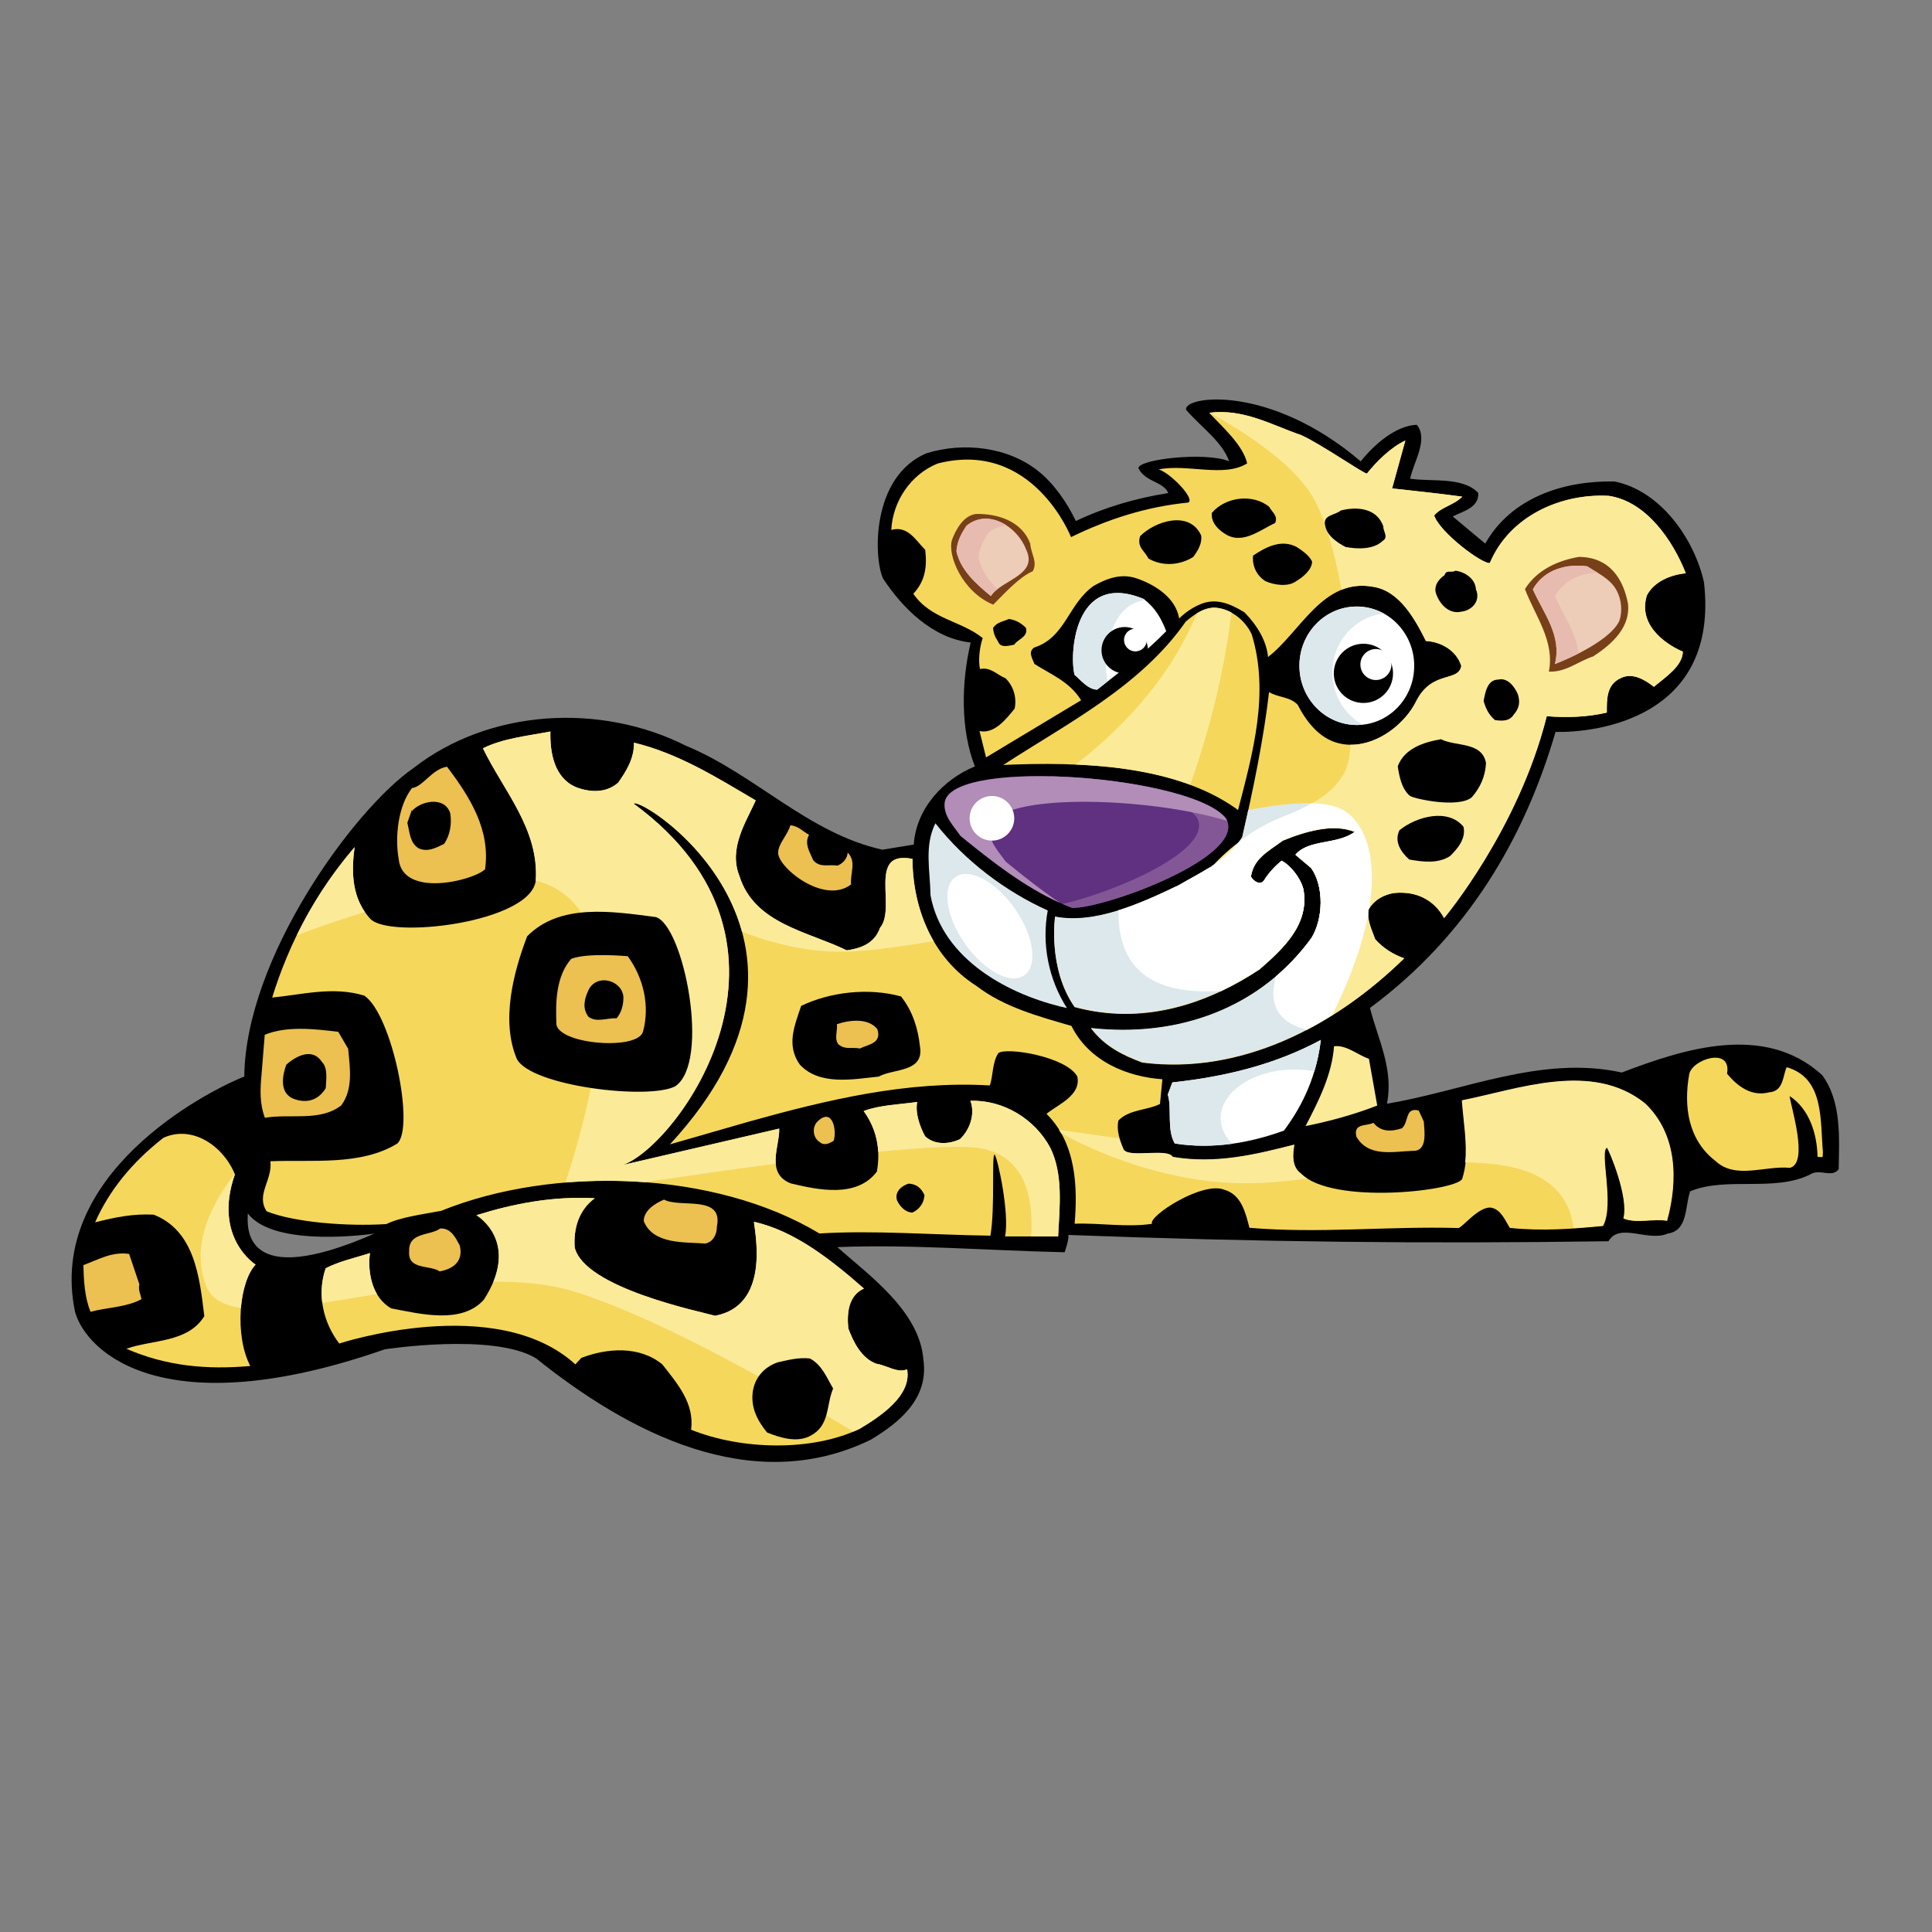 <?xml version="1.0" encoding="UTF-8" standalone="no"?>
<!-- Created with Inkscape (http://www.inkscape.org/) -->

<svg
   xmlns:dc="http://purl.org/dc/elements/1.1/"
   xmlns:cc="http://creativecommons.org/ns#"
   xmlns:rdf="http://www.w3.org/1999/02/22-rdf-syntax-ns#"
   xmlns:svg="http://www.w3.org/2000/svg"
   xmlns="http://www.w3.org/2000/svg"
   xmlns:sodipodi="http://sodipodi.sourceforge.net/DTD/sodipodi-0.dtd"
   xmlns:inkscape="http://www.inkscape.org/namespaces/inkscape"
   width="64px"
   height="64px"
   id="svg173711"
   version="1.1"
   inkscape:version="0.48.5 r10040"
   sodipodi:docname="Nowy dokument 36">
  <rect width="100%" height="100%" fill="#808080" stroke="none"/>
  <defs
     id="defs173713" />
  <sodipodi:namedview
     id="base"
     pagecolor="#ffffff"
     bordercolor="#666666"
     borderopacity="1.0"
     inkscape:pageopacity="0.0"
     inkscape:pageshadow="2"
     inkscape:zoom="5.5"
     inkscape:cx="32"
     inkscape:cy="32"
     inkscape:current-layer="layer1"
     showgrid="true"
     inkscape:document-units="px"
     inkscape:grid-bbox="true"
     inkscape:window-width="1366"
     inkscape:window-height="706"
     inkscape:window-x="-8"
     inkscape:window-y="-8"
     inkscape:window-maximized="1" />
  <g
     id="layer1"
     inkscape:label="Layer 1"
     inkscape:groupmode="layer">
    <g
       transform="matrix(0.599,0,0,-0.599,45.076,15.284)"
       id="g5137">
      <path
         id="path5139"
         style="fill:#000000;fill-opacity:1;fill-rule:nonzero;stroke:none"
         d="M 0,0 C 0.737,0.93 1.949,1.989 3.105,2.023 3.75,1.209 2.938,0.002 2.731,-0.956 3.846,-1.14 5.643,-0.827 6.5,-1.746 6.551,-2.562 5.635,-2.763 5.088,-3.046 l 1.797,-1.5 c 1.443,2.548 4.336,3.488 7.143,3.436 2.566,-0.509 4.423,-3.2 4.954,-5.569 0.865,-7.559 -6.027,-8.335 -8.21,-8.282 -1.714,-5.906 -4.901,-11.299 -10.261,-15.266 0.44,-1.741 1.321,-3.378 0.938,-5.294 4.192,0.686 8.543,2.706 12.989,1.723 3.378,1.291 7.89,2.772 11.08,-0.143 1.079,-1.462 0.943,-3.454 0.914,-5.201 -0.371,-0.512 -1.059,0.056 -1.578,-0.293 -1.987,-0.988 -4.626,-0.1 -6.637,-0.932 -0.295,-0.859 -0.114,-2.179 -1.246,-2.338 -1.088,-0.476 -2.654,0.638 -3.27,-0.423 -10.314,-0.147 -19.429,-0.043 -29.869,0.348 0.049,-0.221 -0.205,-0.957 -0.205,-0.957 -4.183,0.092 -8.566,0.449 -12.572,0.283 1.79,-1.592 4.56,-3.549 4.762,-6.245 0.294,-2.139 -1.337,-3.459 -2.917,-4.407 -6.601,-3.214 -13.466,0.456 -18.502,4.499 -2.359,1.435 -8.374,0.501 -8.374,0.501 -12.151,-4.239 -16.499,-0.198 -17.129,2.084 -1.567,7.576 7.195,12.147 9.363,13.001 0.062,6.554 6.059,14.785 9.357,17.061 4.2,3.277 10.34,3.61 15.055,1.24 3.822,-1.574 6.773,-4.851 10.879,-5.755 l 1.732,0.285 c 0.137,1.992 1.625,3.599 3.381,4.321 -0.799,2.04 -0.757,4.629 -0.233,6.85 -2.113,0.236 -3.774,1.915 -4.843,3.534 -0.534,1.151 -0.655,5.642 2.392,6.931 2.063,0.643 4.548,0.356 6.223,-1.012 0.87,-0.703 1.567,-1.738 2.045,-2.731 1.6,0.759 3.314,1.263 5.108,1.544 -0.249,0.638 -1.25,0.596 -1.645,1.366 -0.068,0.503 3.701,0.931 5.017,0.394 -0.411,1.114 -1.527,1.858 -2.38,2.841 C -9.864,3.608 -5.08,4.332 0,0 m -54.545,-42.705 c 0,0 -5.541,-0.834 -7,1.116 -0.041,-0.747 -0.324,-4.322 7,-1.116"
         inkscape:connector-curvature="0" />
    </g>
    <g
       transform="matrix(0.599,0,0,-0.599,18.233,24.232)"
       id="g5141">
      <path
         id="path5143"
         style="fill:#f5d75c;fill-opacity:1;fill-rule:nonzero;stroke:none"
         d="m 0,0 c -0.034,-1.216 0.24,-2.573 1.401,-3.071 0.735,-0.289 1.667,-0.369 2.356,0.251 0.438,0.632 0.881,1.328 0.864,2.203 2.466,-0.597 4.583,-1.926 6.733,-3.195 -0.53,-1.19 -1.511,-2.637 -0.905,-4.168 0.828,-2.666 3.806,-3.073 5.937,-4.122 1.041,0.143 1.59,0.541 1.845,1.247 0.932,1.107 -0.742,4.317 1.792,3.81 0.013,-2.749 1.119,-5.492 3.537,-7.025 1.531,-1.173 3.408,-1.677 5.255,-2.212 0.989,-1.989 3.131,-2.819 5.03,-2.949 l -0.135,-1.368 c -0.738,-0.366 -1.67,-0.286 -2.296,-0.909 -0.122,-0.524 0.068,-1.097 0.29,-1.608 0.285,-0.514 2.44,0.09 2.727,-0.423 2.382,-0.407 4.596,0.133 6.718,0.678 -0.089,-0.495 -0.157,-1.21 0.354,-1.58 1.721,-1.747 8.506,-0.977 8.915,-0.312 0.444,1.319 0.118,2.836 0.009,4.341 3.125,0.617 7.174,2.184 10.111,-0.155 1.786,-1.687 1.838,-4.25 1.221,-6.497 -0.744,0.131 -1.696,-0.163 -2.399,0.125 0.311,1.139 -0.771,3.726 -0.917,3.92 -0.447,-0.164 0.426,-3.145 -0.227,-4.328 -1.695,-0.161 -3.359,-0.294 -5.16,-0.105 -0.258,0.42 -0.478,0.994 -1.002,1.114 -0.682,0.13 -1.621,-1.102 -1.84,-1.121 -3.898,0.11 -7.666,-0.316 -11.555,0.012 -0.208,0.792 -0.433,1.835 -1.388,2.103 -1.192,0.499 -4.231,-1.466 -4.002,-1.884 -1.416,-0.206 -2.87,0.058 -4.278,0.007 0.166,1.99 0.106,4.429 -1.556,6.077 0.654,0.529 1.928,1.024 1.703,2.066 -0.6,1.093 -3.912,1.641 -4.367,1.291 -0.34,-0.513 -0.286,-1.265 -0.469,-1.787 -4.576,0.271 -9.037,-0.806 -13.283,-1.989 L 6.61,-22.832 c 10.604,11.475 -1.581,19.29 -2.009,18.844 10.656,-7.807 2.38,-18.991 -0.612,-19.987 l 8.663,2.014 c 0.047,-0.909 -0.786,-2.489 0.654,-3.033 1.511,-0.36 3.642,-0.816 4.75,0.657 0.222,1.268 -0.032,2.375 -0.731,3.348 0.862,0.33 1.987,0.365 2.962,0.501 -0.123,-0.556 0.119,-1.317 0.433,-1.896 0.535,-0.497 1.318,-0.444 1.926,-0.164 0.559,0.533 0.854,1.392 0.58,2.125 1.815,0.061 3.57,-1 4.423,-2.606 0.705,-1.442 0.52,-3.181 0.43,-4.894 l -2.935,-0.001 c 0.253,1.266 -0.399,4.298 -0.575,4.526 -0.183,0.072 0.034,-2.937 -0.235,-4.484 -3.245,0.045 -6.48,0.308 -9.456,0.121 -5.783,3.488 -14.699,3.768 -20.921,1.252 -0.884,-0.172 -2.231,-0.338 -3.034,-0.732 -2.162,-0.139 -5.119,0.097 -6.617,0.707 -0.607,0.937 0.341,1.731 0.207,2.767 2.317,0.098 4.983,-0.26 7.016,0.976 0.984,0.886 -0.282,7.136 -1.82,8.184 -1.721,0.528 -3.432,0.055 -5.096,-0.107 0.941,3.043 2.43,5.837 4.558,8.317 -0.203,-1.487 -0.119,-2.866 0.855,-3.948 1.028,-1.166 8.976,-0.22 9.169,2.143 C -0.627,-5.4 -2.579,-3.3 -3.733,-0.928 -2.581,-0.364 -1.263,-0.245 0,0"
         inkscape:connector-curvature="0" />
    </g>
    <g
       transform="matrix(0.599,0,0,-0.599,18.233,24.232)"
       id="g5145">
      <path
         id="path5147"
         style="fill:#fbea98;fill-opacity:1;fill-rule:nonzero;stroke:none"
         d="m 0,0 c -0.034,-1.216 0.24,-2.573 1.401,-3.071 0.735,-0.289 1.667,-0.369 2.356,0.251 0.438,0.632 0.881,1.328 0.864,2.203 2.466,-0.597 4.583,-1.926 6.733,-3.195 -0.53,-1.19 -1.511,-2.637 -0.905,-4.168 0.828,-2.666 3.806,-3.073 5.937,-4.122 1.041,0.143 1.59,0.541 1.845,1.247 0.932,1.107 -0.742,4.317 1.792,3.81 0.007,-1.598 0.383,-3.192 1.171,-4.548 -1.853,-0.312 -3.707,-0.566 -4.922,-0.587 -2.501,-0.045 -4.751,0.739 -5.677,1.113 -1.278,4.658 -5.738,7.345 -5.994,7.079 10.656,-7.807 2.38,-18.991 -0.612,-19.987 l 8.663,2.014 c 0.029,-0.531 -0.246,-1.291 -0.19,-1.941 -2.566,-0.334 -5.129,-0.708 -7.216,-1.024 -1.472,0.111 -2.961,0.104 -4.418,-0.017 1.032,3.085 4.629,15.144 -1.64,16.692 C -0.627,-5.4 -2.579,-3.3 -3.733,-0.928 -2.581,-0.364 -1.263,-0.245 0,0 m 18.128,-23.243 c -0.041,0.824 -0.313,1.571 -0.803,2.254 0.862,0.33 1.987,0.365 2.962,0.501 -0.123,-0.556 0.119,-1.317 0.433,-1.896 0.535,-0.497 1.318,-0.444 1.926,-0.164 0.559,0.533 0.854,1.392 0.58,2.125 1.815,0.061 3.57,-1 4.423,-2.606 0.705,-1.442 0.52,-3.181 0.43,-4.894 l -1.497,-0.001 c 0.138,1.914 -0.194,4.717 -3.266,4.928 -1.115,0.076 -2.985,-0.034 -5.188,-0.247 m -32.158,11.969 c 0.842,1.733 1.902,3.364 3.201,4.877 -0.18,-1.325 -0.133,-2.563 0.567,-3.582 -1.488,-0.465 -2.731,-0.897 -3.768,-1.295"
         inkscape:connector-curvature="0" />
    </g>
    <g
       transform="matrix(0.599,0,0,-0.599,45.28,15.688)"
       id="g5149">
      <path
         id="path5151"
         style="fill:#f5d75c;fill-opacity:1;fill-rule:nonzero;stroke:none"
         d="M 0,0 C 0.5,0.631 1.324,1.463 2.125,1.826 L 1.393,-0.821 c 0,0 2.857,-0.307 3.88,-0.454 -0.462,-0.476 -1.154,-0.565 -1.554,-1.042 0.325,-0.954 2.67,-2.702 3.079,-2.629 1.071,2.566 3.887,3.855 6.567,3.716 2.074,-0.296 3.555,-2.466 4.271,-4.285 -0.847,-0.08 -1.773,-0.468 -2.157,-1.229 -0.549,-1.807 1.38,-2.852 1.993,-3.103 -0.011,-0.811 -1.013,-1.447 -1.601,-1.946 -0.51,0.401 -1.207,0.813 -1.85,0.473 -0.8,-0.365 -0.751,-1.242 -0.754,-1.898 -1.076,-0.256 -2.234,-0.289 -3.322,-0.201 -1.574,-6.285 -5.675,-11.163 -5.675,-11.163 -0.571,1.029 -1.546,1.486 -2.707,1.392 -0.597,-0.064 -1.208,-0.407 -1.485,-0.954 -0.064,-0.621 0.193,-1.072 0.382,-1.613 0.442,-0.491 0.987,-0.833 1.601,-1.052 -3.917,-3.823 -9.083,-6.456 -14.481,-5.767 -1.071,0.399 -2.076,0.889 -2.836,1.896 4.844,-0.534 9.365,1.103 12.192,4.984 0.648,1.058 0.71,2.836 -0.016,3.873 l -0.868,0.731 c 0.731,0.868 2.307,0.536 3.283,1.266 -1.192,0.5 -2.779,0.02 -3.991,-0.479 -0.781,-0.584 -1.614,-0.976 -1.76,-2 0.172,-0.29 0.535,-0.496 0.738,-0.195 0.24,0.395 0.572,0.752 0.963,1.074 0.517,-0.276 1.043,-0.96 1.199,-1.561 0.366,-1.955 -1.142,-3.314 -2.418,-4.433 -2.977,-1.969 -6.503,-3.095 -10.228,-2.088 -1.496,2.137 -1.081,4.991 -1.081,4.991 2.194,-0.426 4.722,0.721 6.837,1.735 1.224,0.717 2.693,1.357 3.51,2.659 0.608,2.652 1.195,5.494 1.485,8.041 0.483,-0.307 1.172,-0.249 1.586,-0.709 0.483,-0.931 1.184,-1.842 2.231,-2.114 1.787,-0.468 3.662,0.936 4.342,2.361 0.881,1.678 2.305,0.995 2.472,1.903 -0.269,0.858 -1.118,1.338 -1.958,1.382 -0.594,1.188 -1.449,2.763 -2.905,2.995 -2.783,0.521 -4.033,-2.506 -5.824,-3.88 -0.078,0.879 -0.595,1.749 -1.306,2.473 -0.788,0.48 -1.612,0.834 -2.507,0.413 -0.385,-0.167 -0.773,-0.428 -1.103,-0.754 -0.189,1.165 -1.369,1.883 -2.35,2.216 -0.861,0.294 -1.656,-0.007 -2.365,-0.407 -1.425,-0.987 -1.554,-2.855 -3.301,-3.418 -0.357,-0.233 -0.095,-0.62 0.014,-0.907 0.906,-0.579 1.947,-0.977 2.58,-2.008 l -5.256,-3.16 -0.361,1.455 c 0.836,-0.168 1.473,0.672 1.94,1.24 0.123,0.557 -0.03,1.221 -0.505,1.683 -0.459,0.179 -0.81,0.635 -1.41,0.51 -0.101,0.444 -0.029,1.219 0.152,1.71 -1.198,0.968 -2.851,1.025 -3.839,2.45 0.664,0.714 0.766,1.491 0.658,2.432 -0.504,0.495 -0.959,1.362 -1.877,1.099 0.084,1.588 1.067,3.066 2.567,3.675 5.263,1.347 7.375,-4.072 7.375,-4.072 2.017,0.988 4.179,1.687 6.47,1.91 0.446,0.164 -0.975,1.643 -1.621,1.833 1.547,0.326 3.629,-0.47 4.89,0.337 -0.23,1.011 -1.363,2.008 -2.103,2.796 1.918,0.242 3.463,-0.68 5.088,-1.234 C -2.538,1.633 -0.219,0.012 0,0"
         inkscape:connector-curvature="0" />
    </g>
    <g
       transform="matrix(0.599,0,0,-0.599,43.49,16.467)"
       id="g5153">
      <path
         id="path5155"
         style="fill:#fbea98;fill-opacity:1;fill-rule:nonzero;stroke:none"
         d="M 0,0 C -1.093,1.865 -3.759,3.59 -5.706,4.668 -3.8,4.898 -2.265,3.98 -0.646,3.43 0.453,2.935 2.772,1.313 2.991,1.302 3.491,1.933 4.315,2.765 5.116,3.128 L 4.384,0.48 c 0,0 2.857,-0.306 3.881,-0.454 C 7.802,-0.449 7.11,-0.538 6.71,-1.016 7.035,-1.97 9.38,-3.717 9.789,-3.645 c 1.071,2.567 3.887,3.856 6.567,3.716 2.075,-0.296 3.555,-2.466 4.271,-4.284 -0.847,-0.08 -1.773,-0.469 -2.156,-1.229 -0.55,-1.807 1.38,-2.852 1.992,-3.103 -0.011,-0.811 -1.013,-1.447 -1.601,-1.946 -0.509,0.401 -1.207,0.812 -1.849,0.472 -0.801,-0.364 -0.752,-1.241 -0.755,-1.897 -1.075,-0.256 -2.234,-0.289 -3.321,-0.201 -1.575,-6.285 -5.676,-11.163 -5.676,-11.163 -0.571,1.029 -1.546,1.486 -2.706,1.391 -0.598,-0.063 -1.208,-0.406 -1.486,-0.953 -0.064,-0.621 0.193,-1.072 0.382,-1.613 0.443,-0.491 0.987,-0.833 1.601,-1.052 -1.608,-1.57 -3.427,-2.939 -5.387,-3.961 -1.872,0.453 -2.047,1.724 -1.703,2.948 0.719,0.612 1.378,1.32 1.965,2.125 0.648,1.059 0.71,2.836 -0.016,3.874 l -0.868,0.731 c 0.731,0.868 2.308,0.536 3.283,1.266 -1.192,0.5 -2.779,0.02 -3.991,-0.479 -0.78,-0.584 -1.613,-0.976 -1.76,-2 0.172,-0.29 0.535,-0.496 0.738,-0.195 0.241,0.394 0.572,0.752 0.963,1.074 0.517,-0.276 1.043,-0.96 1.2,-1.562 0.365,-1.955 -1.143,-3.313 -2.418,-4.432 -0.688,-0.453 -1.401,-0.861 -2.142,-1.211 -4.82,-0.318 -5.694,2.204 -5.661,4.46 1.15,0.36 2.291,0.89 3.33,1.389 0.539,0.316 1.127,0.619 1.687,0.967 l 0.084,-0.003 c 0,0 1.543,1.885 4.036,2.842 3.856,1.481 3.595,3.236 3.688,3.979 1.562,-0.02 3.066,1.21 3.659,2.453 0.881,1.678 2.305,0.995 2.472,1.903 C 7.942,-8.481 7.093,-8.001 6.253,-7.957 5.659,-6.77 4.805,-5.194 3.349,-4.962 2.683,-4.838 2.106,-4.916 1.587,-5.126 1.194,-2.996 0.642,-1.091 0,0"
         inkscape:connector-curvature="0" />
    </g>
    <g
       transform="matrix(0.599,0,0,-0.599,42.044,16.789)"
       id="g5157">
      <path
         id="path5159"
         style="fill:#000000;fill-opacity:1;fill-rule:nonzero;stroke:none"
         d="m 0,0 c 0.143,-0.288 0.506,-0.495 0.328,-0.892 -0.896,-0.421 -1.877,-1.275 -2.87,-0.536 -0.36,0.239 -0.687,0.63 -0.629,1.094 C -2.406,0.563 -0.898,0.734 0,0"
         inkscape:connector-curvature="0" />
    </g>
    <g
       transform="matrix(0.599,0,0,-0.599,45.824,17.436)"
       id="g5161">
      <path
         id="path5163"
         style="fill:#000000;fill-opacity:1;fill-rule:nonzero;stroke:none"
         d="m 0,0 c -0.015,-0.278 0.311,-0.608 -0.043,-0.809 -0.494,-0.473 -1.367,-0.46 -2.047,-0.33 -0.457,0.243 -1.029,0.617 -1.125,1.183 -0.156,0.602 0.562,0.565 0.856,0.83 C -1.473,1.108 -0.354,1.019 0,0"
         inkscape:connector-curvature="0" />
    </g>
    <g
       transform="matrix(0.599,0,0,-0.599,39.789,17.736)"
       id="g5165">
      <path
         id="path5167"
         style="fill:#000000;fill-opacity:1;fill-rule:nonzero;stroke:none"
         d="M 0,0 C 0.072,-0.408 -0.168,-0.834 -0.438,-1.193 -1.18,-1.654 -2.121,-1.73 -2.91,-1.283 -3.135,-0.834 -3.563,-0.655 -3.375,-0.041 -2.551,0.79 -0.646,1.408 0,0"
         inkscape:connector-curvature="0" />
    </g>
    <g
       transform="matrix(0.599,0,0,-0.599,34.13,18.019)"
       id="g5169">
      <path
         id="path5171"
         style="fill:#774019;fill-opacity:1;fill-rule:nonzero;stroke:none"
         d="m 0,0 c 0.033,-0.533 0.416,-0.99 0.139,-1.507 -0.768,-0.334 -1.532,-1.199 -2.19,-1.852 -1.728,0.722 -2.543,2.757 -2.279,3.586 0.219,0.582 0.632,1.341 1.324,1.43 C -1.786,1.686 -0.436,1.241 0,0"
         inkscape:connector-curvature="0" />
    </g>
    <g
       transform="matrix(0.599,0,0,-0.599,33.989,18.198)"
       id="g5173">
      <path
         id="path5175"
         style="fill:#edccb8;fill-opacity:1;fill-rule:nonzero;stroke:none"
         d="m 0,0 c 0.705,-1.442 -1.366,-1.677 -1.947,-2.584 -0.808,0.667 -1.674,1.431 -1.901,2.473 0.032,0.561 0.272,0.985 0.545,1.408 C -2.098,2.296 -0.465,1.242 0,0"
         inkscape:connector-curvature="0" />
    </g>
    <g
       transform="matrix(0.599,0,0,-0.599,53.932,20.01)"
       id="g5177">
      <path
         id="path5179"
         style="fill:#774019;fill-opacity:1;fill-rule:nonzero;stroke:none"
         d="m 0,0 c 0.121,-1.286 -0.864,-2.203 -1.932,-2.896 -0.826,-0.269 -1.515,-0.889 -2.449,-0.839 0.34,1.698 -0.774,3.099 -1.321,4.565 0.681,1.088 1.862,1.589 2.997,1.78 C -2.332,2.589 -0.502,2.637 0,0"
         inkscape:connector-curvature="0" />
    </g>
    <g
       transform="matrix(0.599,0,0,-0.599,43.464,18.601)"
       id="g5181">
      <path
         id="path5183"
         style="fill:#000000;fill-opacity:1;fill-rule:nonzero;stroke:none"
         d="m 0,0 c 0.009,-0.438 -0.514,-0.878 -0.869,-1.079 -0.455,-0.351 -1.26,-0.214 -1.718,-0.003 -0.483,0.307 -0.735,0.85 -0.675,1.409 0.648,0.435 1.549,0.949 2.429,0.466 C -0.532,0.59 -0.169,0.352 0,0"
         inkscape:connector-curvature="0" />
    </g>
    <g
       transform="matrix(0.599,0,0,-0.599,53.563,19.579)"
       id="g5185">
      <path
         id="path5187"
         style="fill:#edccb8;fill-opacity:1;fill-rule:nonzero;stroke:none"
         d="m 0,0 c 0.254,-0.481 0.314,-1.141 0.13,-1.662 -0.629,-1.278 -3.56,-2.374 -3.56,-2.374 0.396,1.571 -0.633,2.812 -1.22,4.124 0.621,1.122 1.886,1.431 3.004,1.278 C -1.073,0.993 -0.34,0.674 0,0"
         inkscape:connector-curvature="0" />
    </g>
    <g
       transform="matrix(0.599,0,0,-0.599,48.892,19.521)"
       id="g5189">
      <path
         id="path5191"
         style="fill:#000000;fill-opacity:1;fill-rule:nonzero;stroke:none"
         d="m 0,0 c 0.278,-0.64 -0.219,-1.175 -0.814,-1.238 -0.665,-0.153 -1.166,0.405 -1.358,0.915 -0.197,0.416 0.043,0.841 0.432,1.1 0.111,0.339 0.382,0.107 0.607,0.25 C -0.637,0.971 -0.031,0.596 0,0"
         inkscape:connector-curvature="0" />
    </g>
    <g
       transform="matrix(0.599,0,0,-0.599,38.633,20.909)"
       id="g5193">
      <path
         id="path5195"
         style="fill:#ffffff;fill-opacity:1;fill-rule:nonzero;stroke:none"
         d="m 0,0 c -1.155,-1.188 -2.487,-2.181 -3.823,-3.235 -0.531,0.028 -0.908,0.547 -1.24,0.814 -0.293,0.953 -0.112,5.83 3.813,4.204 C -0.589,1.28 -0.276,0.701 0,0"
         inkscape:connector-curvature="0" />
    </g>
    <g
       transform="matrix(0.599,0,0,-0.599,41.467,21.02)"
       id="g5197">
      <path
         id="path5199"
         style="fill:#f5d75c;fill-opacity:1;fill-rule:nonzero;stroke:none"
         d="m 0,0 c 0.985,-3.237 0.063,-6.53 -0.759,-9.704 -3.457,2.523 -8.76,2.677 -12.985,2.492 3.556,2.312 7.598,4.349 10.097,7.934 0.457,0.382 0.943,0.732 1.539,0.762 C -1.265,1.472 -0.392,0.863 0,0"
         inkscape:connector-curvature="0" />
    </g>
    <g
       transform="matrix(0.599,0,0,-0.599,33.983,20.796)"
       id="g5201">
      <path
         id="path5203"
         style="fill:#000000;fill-opacity:1;fill-rule:nonzero;stroke:none"
         d="m 0,0 c 0.162,-0.509 -0.502,-0.66 -0.641,-0.935 -0.283,-0.046 -0.76,-0.21 -0.896,0.172 -0.174,0.26 -0.258,0.483 -0.274,0.764 0.238,0.332 0.582,0.346 0.871,0.485 C -0.568,0.436 -0.266,0.264 0,0"
         inkscape:connector-curvature="0" />
    </g>
    <g
       transform="matrix(0.599,0,0,-0.599,50.28,22.996)"
       id="g5205">
      <path
         id="path5207"
         style="fill:#000000;fill-opacity:1;fill-rule:nonzero;stroke:none"
         d="m 0,0 c 0.135,-0.412 0.084,-0.784 -0.215,-1.112 -0.238,-0.394 -0.642,-0.372 -1.047,-0.321 -0.359,0.3 -0.527,0.684 -0.631,1.065 0.083,0.4 0.186,1.177 0.811,1.175 C -0.544,0.935 -0.168,0.384 0,0"
         inkscape:connector-curvature="0" />
    </g>
    <g
       transform="matrix(0.599,0,0,-0.599,49.226,25.277)"
       id="g5209">
      <path
         id="path5211"
         style="fill:#000000;fill-opacity:1;fill-rule:nonzero;stroke:none"
         d="m 0,0 c -0.039,-0.748 -0.321,-1.357 -0.788,-1.896 -0.75,-0.616 -3.19,-0.083 -3.43,0.087 -0.447,0.398 -0.57,1.029 -0.664,1.627 0.363,0.98 1.412,1.331 2.39,1.499 C -1.671,0.899 -0.22,1.198 0,0"
         inkscape:connector-curvature="0" />
    </g>
    <g
       transform="matrix(0.599,0,0,-0.599,40.606,27.106)"
       id="g5213">
      <path
         id="path5215"
         style="fill:#603081;fill-opacity:1;fill-rule:nonzero;stroke:none"
         d="m 0,0 c 1.284,-2.099 -6.731,-5.011 -8.504,-4.957 -2.266,0.868 -4.275,2.44 -6.162,3.977 -0.377,0.55 -1.002,1.146 -0.867,1.918 C -14.945,3.363 -1.869,2.334 0,0"
         inkscape:connector-curvature="0" />
    </g>
    <g
       transform="matrix(0.599,0,0,-0.599,48.48,27.388)"
       id="g5217">
      <path
         id="path5219"
         style="fill:#000000;fill-opacity:1;fill-rule:nonzero;stroke:none"
         d="m 0,0 c 0.152,-0.664 -0.346,-1.23 -0.74,-1.616 -0.649,-0.436 -1.516,-0.327 -2.259,-0.195 -0.448,0.399 -0.855,0.982 -0.54,1.622 C -2.593,0.573 -0.852,1.043 0,0"
         inkscape:connector-curvature="0" />
    </g>
    <g
       transform="matrix(0.599,0,0,-0.599,14.808,25.399)"
       id="g5221">
      <path
         id="path5223"
         style="fill:#ecc051;fill-opacity:1;fill-rule:nonzero;stroke:none"
         d="m 0,0 c 1.284,-1.691 2.407,-3.499 2.106,-5.669 -0.625,-0.623 -4.562,-1.613 -4.779,0.563 -0.217,1.228 -0.034,2.937 0.736,3.927 C -1.339,-1.117 -0.818,-0.114 0,0"
         inkscape:connector-curvature="0" />
    </g>
    <g
       transform="matrix(0.599,0,0,-0.599,34.708,30.161)"
       id="g5225">
      <path
         id="path5227"
         style="fill:#dce8eb;fill-opacity:1;fill-rule:nonzero;stroke:none"
         d="m 0,0 c -0.347,-1.855 0.05,-3.813 1.06,-5.396 -3.18,0.698 -6.888,2.672 -7.543,6.235 -0.022,1.376 -0.356,2.736 0.271,3.983 C -4.573,2.737 -2.349,1.061 0,0"
         inkscape:connector-curvature="0" />
    </g>
    <g
       transform="matrix(0.599,0,0,-0.599,14.914,26.937)"
       id="g5229">
      <path
         id="path5231"
         style="fill:#000000;fill-opacity:1;fill-rule:nonzero;stroke:none"
         d="m 0,0 c 0.094,-0.567 -0.001,-1.218 -0.339,-1.699 -0.417,-0.197 -0.899,-0.485 -1.417,-0.239 -0.484,0.306 -0.484,0.901 -0.615,1.407 L -2.113,0.204 -2.117,0.111 C -1.684,0.65 -0.322,0.985 0,0"
         inkscape:connector-curvature="0" />
    </g>
    <g
       transform="matrix(0.599,0,0,-0.599,26.801,27.653)"
       id="g5233">
      <path
         id="path5235"
         style="fill:#ecc051;fill-opacity:1;fill-rule:nonzero;stroke:none"
         d="m 0,0 c -0.274,-0.486 0.043,-0.972 0.238,-1.418 0.383,-0.428 0.864,-0.201 1.328,-0.289 0.287,0.109 0.549,0.378 0.57,0.72 0.504,-0.495 0.126,-1.162 0.188,-1.759 -1.521,-1.17 -4.162,1.031 -4.029,1.804 0.025,0.466 0.519,0.941 0.671,1.463 C -0.598,0.499 -0.334,0.173 0,0"
         inkscape:connector-curvature="0" />
    </g>
    <g
       transform="matrix(0.599,0,0,-0.599,21.724,30.379)"
       id="g5237">
      <path
         id="path5239"
         style="fill:#000000;fill-opacity:1;fill-rule:nonzero;stroke:none"
         d="m 0,0 c 1.538,-0.455 3.046,-8.028 1.072,-9.361 -1.477,-0.767 -7.995,0.012 -8.759,1.52 -0.888,2.108 -0.186,4.787 0.573,6.778 C -5.299,0.778 -2.419,0.315 0,0"
         inkscape:connector-curvature="0" />
    </g>
    <g
       transform="matrix(0.599,0,0,-0.599,20.796,31.676)"
       id="g5241">
      <path
         id="path5243"
         style="fill:#ecc051;fill-opacity:1;fill-rule:nonzero;stroke:none"
         d="M 0,0 C 0.874,-1.2 1.23,-2.75 0.844,-4.166 0.57,-5.214 -3.723,-4.895 -3.945,-3.79 -4.004,-2.507 -3.961,-1.104 -3.131,-0.147 -2.236,0.211 0,0 0,0"
         inkscape:connector-curvature="0" />
    </g>
    <g
       transform="matrix(0.599,0,0,-0.599,30.473,34.65)"
       id="g5245">
      <path
         id="path5247"
         style="fill:#000000;fill-opacity:1;fill-rule:nonzero;stroke:none"
         d="m 0,0 c 0.267,-1.481 -1.472,-1.235 -2.274,-1.691 -1.414,-0.147 -3.276,-0.517 -4.37,0.665 -0.755,1.07 -0.293,2.139 0.077,3.243 1.57,0.762 3.707,1.024 5.523,0.523 C -0.399,1.925 -0.106,0.974 0,0"
         inkscape:connector-curvature="0" />
    </g>
    <g
       transform="matrix(0.599,0,0,-0.599,20.651,33.013)"
       id="g5249">
      <path
         id="path5251"
         style="fill:#000000;fill-opacity:1;fill-rule:nonzero;stroke:none"
         d="m 0,0 c 0.009,-0.47 -0.106,-0.87 -0.374,-1.199 -0.529,0.028 -1.105,-0.255 -1.557,0.082 -0.351,0.455 -0.228,0.979 -0.017,1.436 C -1.522,1.297 -0.106,0.941 0,0"
         inkscape:connector-curvature="0" />
    </g>
    <g
       transform="matrix(0.599,0,0,-0.599,57.211,35.566)"
       id="g5253">
      <path
         id="path5255"
         style="fill:#f5d75c;fill-opacity:1;fill-rule:nonzero;stroke:none"
         d="M 0,0 C 0.587,-0.717 1.368,-1.289 2.351,-1.028 3.134,-0.976 3.088,-0.066 3.298,0.358 5.39,-0.251 5.142,-2.58 5.302,-4.337 L 5.286,-4.616 5.005,-4.603 C 4.978,-3.321 4.55,-1.956 3.463,-1.242 3.5,-1.743 4.55,-4.953 3.474,-5.209 2.106,-5.075 0.472,-5.864 -0.629,-4.839 -2.159,-3.666 -2.407,-1.81 -2.095,-0.046 -1.958,0.79 0.267,1.518 0,0"
         inkscape:connector-curvature="0" />
    </g>
    <g
       transform="matrix(0.599,0,0,-0.599,43.755,34.449)"
       id="g5257">
      <path
         id="path5259"
         style="fill:#ffffff;fill-opacity:1;fill-rule:nonzero;stroke:none"
         d="m 0,0 c -0.225,-1.894 -0.936,-3.542 -2.043,-5.015 -1.879,-0.682 -3.928,-1.043 -6.033,-0.714 -0.461,0.773 -0.149,1.943 -0.389,2.707 l 0.252,0.672 C -5.291,-2.034 -2.539,-1.366 0,0"
         inkscape:connector-curvature="0" />
    </g>
    <g
       transform="matrix(0.599,0,0,-0.599,29.062,34.09)"
       id="g5261">
      <path
         id="path5263"
         style="fill:#ecc051;fill-opacity:1;fill-rule:nonzero;stroke:none"
         d="m 0,0 c 0.271,-0.796 -0.514,-0.849 -0.961,-1.073 -0.465,0.086 -0.785,-0.085 -1.176,0.217 -0.265,0.294 -0.054,0.752 -0.097,1.128 C -1.504,0.516 -0.498,0.619 0,0"
         inkscape:connector-curvature="0" />
    </g>
    <g
       transform="matrix(0.599,0,0,-0.599,45.348,35.074)"
       id="g5265">
      <path
         id="path5267"
         style="fill:#fbea98;fill-opacity:1;fill-rule:nonzero;stroke:none"
         d="m 0,0 0.459,-2.585 c -1.276,-0.496 -2.606,-0.863 -3.965,-1.135 0.731,1.397 1.463,2.858 1.575,4.414 C -1.24,0.783 -0.584,0.187 0,0"
         inkscape:connector-curvature="0" />
    </g>
    <g
       transform="matrix(0.599,0,0,-0.599,11.533,34.741)"
       id="g5269">
      <path
         id="path5271"
         style="fill:#ecc051;fill-opacity:1;fill-rule:nonzero;stroke:none"
         d="m 0,0 c 0.1,-1.067 0.289,-2.231 -0.383,-3.134 -1.173,-0.908 -2.804,-0.446 -4.221,-0.684 -0.301,0.797 -0.259,1.605 -0.189,2.352 l 0.18,2.239 c 1.212,0.498 2.734,0.326 4.068,0.162 L 0,0 z"
         inkscape:connector-curvature="0" />
    </g>
    <g
       transform="matrix(0.599,0,0,-0.599,51.487,36.704)"
       id="g5273">
      <path
         id="path5275"
         style="fill:#000000;fill-opacity:1;fill-rule:nonzero;stroke:none"
         d="m 0,0 c 0.35,-0.487 0.535,-1.121 0.285,-1.733 -0.578,-0.313 -1.277,-0.526 -1.951,-0.272 -0.391,0.27 -0.938,0.58 -1.002,1.113 -0.035,0.534 0.084,1.027 0.598,1.312 C -1.346,0.539 -0.572,0.403 0,0"
         inkscape:connector-curvature="0" />
    </g>
    <g
       transform="matrix(0.599,0,0,-0.599,47.165,37.151)"
       id="g5277">
      <path
         id="path5279"
         style="fill:#ecc051;fill-opacity:1;fill-rule:nonzero;stroke:none"
         d="m 0,0 c 0.034,-0.533 0.225,-1.667 -0.617,-1.623 -1.064,-0.038 -2.455,-0.371 -3.112,0.787 -0.179,0.76 0.559,0.565 0.946,0.764 0.41,-0.522 1.004,-0.491 1.576,-0.302 0.394,0.353 0.155,1.178 0.926,0.981 L 0,0 z"
         inkscape:connector-curvature="0" />
    </g>
    <g
       transform="matrix(0.599,0,0,-0.599,10.668,35.182)"
       id="g5281">
      <path
         id="path5283"
         style="fill:#000000;fill-opacity:1;fill-rule:nonzero;stroke:none"
         d="m 0,0 c 0.325,-0.329 0.231,-0.948 0.205,-1.447 -0.41,-0.665 -1.043,-0.851 -1.749,-0.595 -0.889,0.327 -0.612,1.406 -0.432,1.896 C -1.418,0.355 -0.519,0.808 0,0"
         inkscape:connector-curvature="0" />
    </g>
    <g
       transform="matrix(0.599,0,0,-0.599,27.616,37.79)"
       id="g5285">
      <path
         id="path5287"
         style="fill:#ecc051;fill-opacity:1;fill-rule:nonzero;stroke:none"
         d="M 0,0 C -0.226,-0.144 -0.515,-0.285 -0.754,-0.085 -1.146,0.154 -1.211,0.719 -0.914,1.047 -0.057,1.909 0.186,0.553 0,0"
         inkscape:connector-curvature="0" />
    </g>
    <g
       transform="matrix(0.599,0,0,-0.599,7.781,38.9)"
       id="g5289">
      <path
         id="path5291"
         style="fill:#f5d75c;fill-opacity:1;fill-rule:nonzero;stroke:none"
         d="m 0,0 c -1.227,-3.511 1.145,-4.994 1.145,-4.994 -0.926,-0.984 -1.166,-3.938 -0.293,-5.608 -2.418,-0.215 -4.655,-0.004 -6.853,0.954 1.463,0.517 3.39,0.322 4.31,1.803 -0.262,2.17 -0.534,4.714 -2.797,5.613 -1.152,0.06 -2.101,-0.139 -3.241,-0.423 0.782,1.769 2.049,3.328 3.776,4.673 C -2.354,2.747 -0.636,1.563 0,0"
         inkscape:connector-curvature="0" />
    </g>
    <g
       transform="matrix(0.599,0,0,-0.599,30.625,39.592)"
       id="g5293">
      <path
         id="path5295"
         style="fill:#000000;fill-opacity:1;fill-rule:nonzero;stroke:none"
         d="m 0,0 c -0.024,-0.437 -0.292,-0.797 -0.676,-0.964 -0.372,0.019 -0.67,0.316 -0.839,0.668 -0.162,0.478 0.262,0.829 0.643,0.935 C -0.437,0.616 -0.168,0.383 0,0"
         inkscape:connector-curvature="0" />
    </g>
    <g
       transform="matrix(0.599,0,0,-0.599,23.747,40.634)"
       id="g5297">
      <path
         id="path5299"
         style="fill:#ecc051;fill-opacity:1;fill-rule:nonzero;stroke:none"
         d="m 0,0 c 0.01,-0.438 -0.232,-0.863 -0.642,-0.935 -1.119,0.09 -2.877,-0.068 -3.402,1.241 0,0.593 0.648,0.996 1.125,1.189 C -2.037,1.012 0.377,1.791 0,0"
         inkscape:connector-curvature="0" />
    </g>
    <g
       transform="matrix(0.599,0,0,-0.599,19.703,39.693)"
       id="g5301">
      <path
         id="path5303"
         style="fill:#f5d75c;fill-opacity:1;fill-rule:nonzero;stroke:none"
         d="m 0,0 c -0.91,-0.67 -1.183,-1.718 -1.111,-2.721 0.539,-2.245 6.966,-3.55 7.765,-3.779 3.017,0.568 2.231,4.441 2.147,5.196 2.222,-0.491 4.232,-2.065 6.084,-3.691 -0.864,-0.392 -0.947,-1.357 -0.865,-2.203 0.273,-0.733 0.725,-1.662 1.553,-1.955 0.588,-0.094 1.159,-0.531 1.7,-0.309 0.267,-1.45 -1.478,-2.607 -2.638,-3.297 -2.658,-1.265 -6.557,-1.155 -9.31,-0.043 0.201,1.458 -0.772,2.57 -1.591,3.613 -1.257,1.035 -3.045,0.909 -4.478,0.359 l -0.33,-0.358 c -4.392,4.001 -13.057,1.153 -13.057,1.153 -0.848,1.107 -1.265,2.659 -0.751,4.162 0.771,0.396 1.624,0.571 2.449,0.841 -0.149,-1.055 0.12,-2.474 1.183,-3.061 1.607,-0.303 3.889,-0.891 5.115,0.482 2.081,3.22 -0.41,4.673 -0.41,4.673 C -4.482,-0.296 -2.336,0.123 0,0"
         inkscape:connector-curvature="0" />
    </g>
    <g
       transform="matrix(0.599,0,0,-0.599,15.228,41.253)"
       id="g5305">
      <path
         id="path5307"
         style="fill:#ecc051;fill-opacity:1;fill-rule:nonzero;stroke:none"
         d="m 0,0 c 0.234,-0.917 -0.411,-1.32 -1.105,-1.44 -0.573,0.374 -1.778,0.061 -1.69,1.119 -0.039,1.063 1.168,0.844 1.721,1.253 C -0.479,0.962 -0.227,0.419 0,0"
         inkscape:connector-curvature="0" />
    </g>
    <g
       transform="matrix(0.599,0,0,-0.599,4.618,42.548)"
       id="g5309">
      <path
         id="path5311"
         style="fill:#ecc051;fill-opacity:1;fill-rule:nonzero;stroke:none"
         d="m 0,0 c -0.078,-0.309 0.066,-0.534 0.114,-0.817 -0.837,-0.456 -1.96,-0.46 -2.815,-0.697 -0.334,0.798 -0.377,1.77 -0.397,2.582 0.828,0.3 1.571,0.76 2.53,0.618 L 0,0 z"
         inkscape:connector-curvature="0" />
    </g>
    <g
       transform="matrix(0.599,0,0,-0.599,40.606,27.106)"
       id="g5313">
      <path
         id="path5315"
         style="fill:#835796;fill-opacity:1;fill-rule:nonzero;stroke:none"
         d="m 0,0 c 1.284,-2.099 -6.731,-5.011 -8.504,-4.957 -0.179,0.068 -0.355,0.141 -0.531,0.218 2.771,0.611 8.52,3.01 7.418,4.811 -0.929,1.161 -4.635,2 -8.196,2.25 C -5.837,2.25 -1.072,1.34 0,0"
         inkscape:connector-curvature="0" />
    </g>
    <g
       transform="matrix(0.599,0,0,-0.599,40.606,27.106)"
       id="g5317">
      <path
         id="path5319"
         style="fill:#b18db8;fill-opacity:1;fill-rule:nonzero;stroke:none"
         d="m 0,0 c 0.029,-0.049 0.053,-0.097 0.072,-0.145 -4.363,1.341 -12.646,1.585 -13.113,-0.333 -0.134,-0.772 0.49,-1.368 0.867,-1.918 0.965,-0.786 1.962,-1.58 3.008,-2.286 -1.998,0.903 -3.8,2.318 -5.5,3.702 -0.377,0.55 -1.002,1.146 -0.867,1.918 C -14.945,3.363 -1.869,2.334 0,0"
         inkscape:connector-curvature="0" />
    </g>
    <g
       transform="matrix(0.599,0,0,-0.599,32.12,27.12)"
       id="g5321">
      <path
         id="path5323"
         style="fill:#ffffff;fill-opacity:1;fill-rule:nonzero;stroke:none"
         d="M 0,0 C -0.013,0.681 0.531,1.243 1.213,1.255 1.894,1.267 2.456,0.724 2.468,0.043 2.479,-0.639 1.937,-1.201 1.256,-1.213 0.574,-1.224 0.013,-0.681 0,0"
         inkscape:connector-curvature="0" />
    </g>
    <g
       transform="matrix(0.599,0,0,-0.599,43.045,22.088)"
       id="g5325">
      <path
         id="path5327"
         style="fill:#ffffff;fill-opacity:1;fill-rule:nonzero;stroke:none"
         d="M 0,0 C -0.031,1.81 1.364,3.301 3.117,3.331 4.869,3.362 6.316,1.921 6.348,0.112 6.38,-1.697 4.984,-3.188 3.23,-3.219 1.479,-3.249 0.031,-1.809 0,0"
         inkscape:connector-curvature="0" />
    </g>
    <g
       transform="matrix(0.599,0,0,-0.599,39.429,25.996)"
       id="g5329">
      <path
         id="path5331"
         style="fill:#fbea98;fill-opacity:1;fill-rule:nonzero;stroke:none"
         d="m 0,0 c -1.957,0.727 -4.173,1.029 -6.344,1.122 2.082,1.597 5.11,4.437 6.706,8.36 C 0.648,9.656 0.954,9.78 1.297,9.798 1.63,9.793 1.969,9.694 2.28,9.524 1.954,6.857 1.264,3.543 0,0"
         inkscape:connector-curvature="0" />
    </g>
    <g
       transform="matrix(0.599,0,0,-0.599,45.36,30.078)"
       id="g5333">
      <path
         id="path5335"
         style="fill:#dce8eb;fill-opacity:1;fill-rule:nonzero;stroke:none"
         d="m 0,0 -0.056,-0.101 c -0.009,-0.093 -0.013,-0.183 -0.009,-0.27 -0.291,-1.54 -0.913,-3.385 -1.98,-5.543 -3.169,-1.988 -6.784,-3.095 -10.509,-2.619 -1.071,0.399 -2.076,0.889 -2.836,1.896 4.844,-0.534 9.366,1.103 12.192,4.984 0.648,1.058 0.71,2.836 -0.016,3.873 l -0.868,0.731 c 0.731,0.868 2.308,0.536 3.283,1.266 -1.192,0.5 -2.779,0.02 -3.991,-0.479 -0.78,-0.584 -1.613,-0.976 -1.76,-2 0.172,-0.29 0.535,-0.496 0.738,-0.195 0.241,0.395 0.572,0.752 0.963,1.074 0.517,-0.276 1.043,-0.96 1.2,-1.561 0.365,-1.955 -1.143,-3.314 -2.418,-4.433 -2.978,-1.969 -6.503,-3.095 -10.229,-2.088 -1.496,2.137 -1.081,4.991 -1.081,4.991 2.194,-0.426 4.722,0.721 6.837,1.735 1.225,0.717 2.693,1.357 3.511,2.659 0.114,0.492 0.225,0.994 0.335,1.498 1.672,0.328 3.867,0.604 5.029,0.106 C -0.444,4.999 0.51,3.195 0,0"
         inkscape:connector-curvature="0" />
    </g>
    <g
       transform="matrix(0.599,0,0,-0.599,45.36,30.078)"
       id="g5337">
      <path
         id="path5339"
         style="fill:#ffffff;fill-opacity:1;fill-rule:nonzero;stroke:none"
         d="m 0,0 -0.056,-0.101 c -0.009,-0.093 -0.013,-0.183 -0.009,-0.27 -0.291,-1.54 -0.913,-3.385 -1.98,-5.543 -0.464,-0.29 -0.934,-0.562 -1.415,-0.813 -1.872,0.454 -2.047,1.724 -1.703,2.949 0.719,0.611 1.378,1.319 1.965,2.125 0.648,1.058 0.71,2.836 -0.016,3.873 l -0.868,0.731 c 0.731,0.868 2.308,0.536 3.283,1.266 -1.192,0.5 -2.779,0.02 -3.991,-0.479 -0.78,-0.584 -1.613,-0.976 -1.76,-2 0.172,-0.29 0.535,-0.496 0.738,-0.195 0.241,0.395 0.572,0.752 0.963,1.074 0.517,-0.276 1.043,-0.96 1.2,-1.561 0.365,-1.955 -1.143,-3.314 -2.418,-4.433 -0.688,-0.453 -1.401,-0.861 -2.142,-1.211 -4.82,-0.318 -5.694,2.204 -5.661,4.46 1.15,0.36 2.291,0.891 3.33,1.389 0.539,0.316 1.127,0.619 1.687,0.968 l 0.084,-0.003 0.118,0.132 c 0.552,0.366 1.066,0.787 1.464,1.328 0.648,0.491 1.478,1.007 2.454,1.381 0.617,0.237 1.127,0.481 1.552,0.726 C -2.595,5.776 -2.069,5.696 -1.665,5.524 -0.444,4.999 0.51,3.195 0,0"
         inkscape:connector-curvature="0" />
    </g>
    <g
       transform="matrix(0.599,0,0,-0.599,31.963,31.259)"
       id="g5341">
      <path
         id="path5343"
         style="fill:#ffffff;fill-opacity:1;fill-rule:nonzero;stroke:none"
         d="M 0,0 C -1.051,1.502 -1.284,3.152 -0.521,3.687 0.242,4.221 1.713,3.438 2.764,1.936 3.816,0.434 4.05,-1.218 3.285,-1.752 2.523,-2.286 1.053,-1.502 0,0"
         inkscape:connector-curvature="0" />
    </g>
    <g
       transform="matrix(0.599,0,0,-0.599,43.755,34.449)"
       id="g5345">
      <path
         id="path5347"
         style="fill:#dce8eb;fill-opacity:1;fill-rule:nonzero;stroke:none"
         d="m 0,0 c -0.071,-0.602 -0.192,-1.178 -0.358,-1.732 -0.378,0.069 -0.781,0.104 -1.195,0.097 -2.227,-0.04 -4.011,-1.256 -3.988,-2.718 0.011,-0.514 0.242,-0.99 0.636,-1.389 -1.033,-0.144 -2.093,-0.155 -3.171,0.013 -0.461,0.773 -0.149,1.943 -0.389,2.707 l 0.252,0.672 C -5.291,-2.034 -2.539,-1.366 0,0"
         inkscape:connector-curvature="0" />
    </g>
    <g
       transform="matrix(0.599,0,0,-0.599,37.931,19.878)"
       id="g5349">
      <path
         id="path5351"
         style="fill:#dce8eb;fill-opacity:1;fill-rule:nonzero;stroke:none"
         d="m 0,0 c -2.215,-0.28 -2.308,-3.69 -2.071,-4.5 l -0.58,-0.457 c -0.532,0.028 -0.909,0.548 -1.241,0.814 -0.293,0.954 -0.111,5.831 3.814,4.205 L 0,0 z"
         inkscape:connector-curvature="0" />
    </g>
    <g
       transform="matrix(0.599,0,0,-0.599,43.045,22.088)"
       id="g5353">
      <path
         id="path5355"
         style="fill:#dce8eb;fill-opacity:1;fill-rule:nonzero;stroke:none"
         d="M 0,0 C -0.031,1.81 1.364,3.301 3.117,3.331 3.678,3.341 4.209,3.2 4.672,2.942 3.046,2.773 1.792,1.344 1.823,-0.371 1.844,-1.601 2.52,-2.66 3.499,-3.203 3.41,-3.212 3.322,-3.217 3.23,-3.219 1.479,-3.249 0.031,-1.809 0,0"
         inkscape:connector-curvature="0" />
    </g>
    <g
       transform="matrix(0.599,0,0,-0.599,36.489,21.554)"
       id="g5357">
      <path
         id="path5359"
         style="fill:#000000;fill-opacity:1;fill-rule:nonzero;stroke:none"
         d="M 0,0 C -0.013,0.709 0.552,1.294 1.261,1.307 1.97,1.319 2.556,0.753 2.568,0.045 2.581,-0.665 2.015,-1.25 1.306,-1.262 0.597,-1.274 0.013,-0.709 0,0"
         inkscape:connector-curvature="0" />
    </g>
    <g
       transform="matrix(0.599,0,0,-0.599,44.184,22.323)"
       id="g5361">
      <path
         id="path5363"
         style="fill:#000000;fill-opacity:1;fill-rule:nonzero;stroke:none"
         d="M 0,0 C -0.016,0.904 0.703,1.65 1.609,1.666 2.512,1.683 3.259,0.961 3.275,0.058 3.291,-0.847 2.57,-1.593 1.667,-1.608 0.761,-1.625 0.015,-0.903 0,0"
         inkscape:connector-curvature="0" />
    </g>
    <g
       transform="matrix(0.599,0,0,-0.599,37.235,21.208)"
       id="g5365">
      <path
         id="path5367"
         style="fill:#ffffff;fill-opacity:1;fill-rule:nonzero;stroke:none"
         d="M 0,0 C -0.006,0.347 0.27,0.633 0.618,0.639 0.965,0.646 1.25,0.369 1.258,0.021 1.264,-0.326 0.987,-0.612 0.639,-0.618 0.292,-0.624 0.008,-0.347 0,0"
         inkscape:connector-curvature="0" />
    </g>
    <g
       transform="matrix(0.599,0,0,-0.599,45.065,22.022)"
       id="g5369">
      <path
         id="path5371"
         style="fill:#ffffff;fill-opacity:1;fill-rule:nonzero;stroke:none"
         d="M 0,0 C -0.009,0.475 0.369,0.864 0.842,0.873 1.316,0.882 1.706,0.504 1.715,0.03 1.725,-0.442 1.346,-0.834 0.872,-0.842 0.398,-0.851 0.008,-0.473 0,0"
         inkscape:connector-curvature="0" />
    </g>
    <g
       transform="matrix(0.599,0,0,-0.599,37.077,37.71)"
       id="g5373">
      <path
         id="path5375"
         style="fill:#fbea98;fill-opacity:1;fill-rule:nonzero;stroke:none"
         d="m 0,0 c 0.059,-0.204 0.138,-0.405 0.222,-0.599 0.285,-0.513 2.439,0.09 2.726,-0.422 2.383,-0.408 4.597,0.132 6.719,0.677 -0.09,-0.495 -0.157,-1.21 0.354,-1.58 0.108,-0.109 0.236,-0.209 0.38,-0.299 C 9.502,-2.338 8.657,-2.428 7.901,-2.465 2.63,-2.729 -1.933,-0.428 -3.228,0.296 L -3.332,0.473 0,0 z m 19.129,-1.331 c 0.118,1.088 -0.099,2.266 -0.185,3.436 3.125,0.618 7.174,2.185 10.112,-0.155 1.786,-1.686 1.838,-4.25 1.22,-6.497 -0.744,0.132 -1.695,-0.162 -2.398,0.125 0.31,1.14 -0.772,3.727 -0.917,3.921 -0.447,-0.164 0.426,-3.145 -0.228,-4.328 -0.539,-0.052 -1.072,-0.101 -1.608,-0.136 -0.362,2.802 -2.856,3.607 -5.996,3.634"
         inkscape:connector-curvature="0" />
    </g>
    <g
       transform="matrix(0.599,0,0,-0.599,33.04,19.517)"
       id="g5377">
      <path
         id="path5379"
         style="fill:#e7bbb0;fill-opacity:1;fill-rule:nonzero;stroke:none"
         d="m 0,0 c -0.147,-0.115 -0.272,-0.24 -0.362,-0.38 -0.808,0.667 -1.674,1.431 -1.901,2.473 0.032,0.561 0.272,0.985 0.545,1.408 0.707,0.586 1.563,0.465 2.242,0.014 C 0.172,3.505 -0.179,3.385 -0.501,3.119 -0.772,2.696 -1.015,2.271 -1.043,1.711 -0.897,1.041 -0.489,0.487 0,0"
         inkscape:connector-curvature="0" />
    </g>
    <g
       transform="matrix(0.599,0,0,-0.599,52.285,21.65)"
       id="g5381">
      <path
         id="path5383"
         style="fill:#e7bbb0;fill-opacity:1;fill-rule:nonzero;stroke:none"
         d="m 0,0 c -0.705,-0.357 -1.295,-0.577 -1.295,-0.577 0.396,1.571 -0.633,2.812 -1.221,4.124 0.621,1.122 1.887,1.431 3.004,1.278 C 0.668,4.708 0.863,4.598 1.058,4.478 0.131,4.448 -0.795,4.073 -1.297,3.163 -0.836,2.132 -0.099,1.143 0,0"
         inkscape:connector-curvature="0" />
    </g>
    <g
       transform="matrix(0.599,0,0,-0.599,7.781,38.9)"
       id="g5385">
      <path
         id="path5387"
         style="fill:#fbea98;fill-opacity:1;fill-rule:nonzero;stroke:none"
         d="M 0,0 C -1.227,-3.511 1.145,-4.994 1.145,-4.994 0.702,-5.463 0.417,-6.379 0.333,-7.392 c -0.955,0.136 -1.63,0.495 -1.918,1.204 -0.946,2.346 0.452,4.775 1.574,6.212 L 0,0 z"
         inkscape:connector-curvature="0" />
    </g>
    <g
       transform="matrix(0.599,0,0,-0.599,19.703,39.693)"
       id="g5389">
      <path
         id="path5391"
         style="fill:#fbea98;fill-opacity:1;fill-rule:nonzero;stroke:none"
         d="m 0,0 c -0.91,-0.67 -1.183,-1.718 -1.111,-2.721 0.539,-2.245 6.966,-3.55 7.765,-3.779 3.017,0.568 2.231,4.441 2.147,5.196 2.222,-0.491 4.232,-2.065 6.084,-3.691 -0.864,-0.392 -0.947,-1.357 -0.865,-2.203 0.273,-0.733 0.725,-1.662 1.553,-1.955 0.588,-0.094 1.159,-0.531 1.7,-0.309 0.267,-1.45 -1.478,-2.607 -2.638,-3.297 -0.112,-0.054 -0.225,-0.103 -0.34,-0.151 -4.231,2.583 -10.686,6.23 -15.272,7.701 -1.413,0.453 -2.991,0.606 -4.632,0.587 1.043,2.531 -0.936,3.684 -0.936,3.684 C -4.482,-0.296 -2.336,0.123 0,0 m -15.07,-5.79 c -0.082,0.622 -0.032,1.274 0.188,1.917 0.771,0.396 1.624,0.571 2.449,0.841 -0.1,-0.714 -0.01,-1.593 0.388,-2.271 -1.051,-0.168 -2.068,-0.343 -3.025,-0.487"
         inkscape:connector-curvature="0" />
    </g>
    <g
       transform="matrix(0.599,0,0,-0.599,27.598,45.995)"
       id="g5393">
      <path
         id="path5395"
         style="fill:#000000;fill-opacity:1;fill-rule:nonzero;stroke:none"
         d="m 0,0 c -0.394,-0.948 -0.17,-2.052 -1.262,-2.62 -0.74,-0.398 -1.691,-0.098 -2.394,0.188 -0.528,0.652 -0.897,1.359 -0.79,2.228 0.104,0.775 0.602,1.374 1.368,1.645 C -2.51,1.568 -1.94,1.727 -1.287,1.66 -0.618,1.313 -0.344,0.58 0,0"
         inkscape:connector-curvature="0" />
    </g>
  </g>
</svg>
